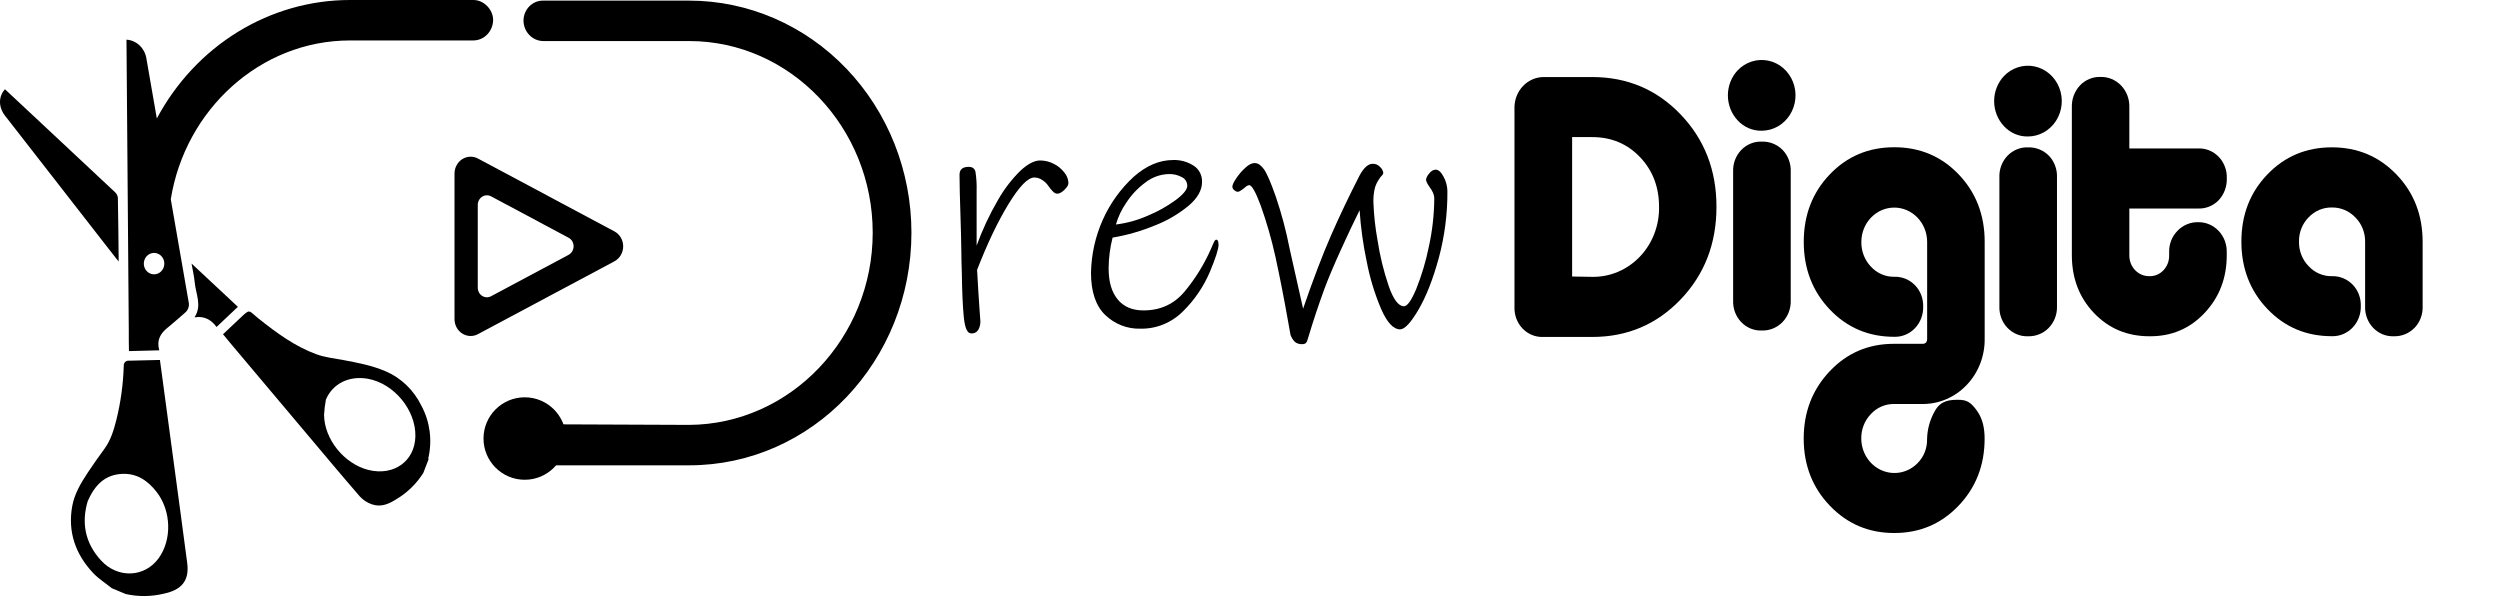 <svg width="667" height="160" viewBox="0 0 667 160" fill="none" xmlns="http://www.w3.org/2000/svg">
<path d="M163.893 61.714L127.523 42.3C126.868 41.95 126.137 41.781 125.401 41.81C124.665 41.84 123.949 42.066 123.321 42.467C122.692 42.868 122.174 43.431 121.814 44.102C121.454 44.772 121.265 45.528 121.265 46.297V85.153C121.265 85.922 121.454 86.678 121.814 87.348C122.174 88.019 122.692 88.582 123.321 88.983C123.949 89.384 124.665 89.611 125.401 89.64C126.137 89.669 126.868 89.5 127.523 89.15L163.893 69.736C164.606 69.363 165.205 68.79 165.624 68.082C166.042 67.374 166.264 66.558 166.264 65.725C166.264 64.892 166.042 64.076 165.624 63.368C165.205 62.66 164.606 62.087 163.893 61.714ZM151.695 67.995L131.024 79.032C130.651 79.233 130.234 79.329 129.814 79.312C129.395 79.295 128.987 79.166 128.629 78.936C128.272 78.707 127.977 78.385 127.773 78.001C127.57 77.618 127.465 77.186 127.468 76.748V54.668C127.466 54.23 127.573 53.799 127.777 53.417C127.98 53.035 128.275 52.713 128.632 52.484C128.989 52.255 129.396 52.125 129.815 52.107C130.234 52.09 130.65 52.185 131.024 52.384L151.695 63.427C152.098 63.64 152.438 63.965 152.675 64.368C152.912 64.77 153.038 65.233 153.038 65.705C153.038 66.177 152.912 66.64 152.675 67.042C152.438 67.445 152.098 67.77 151.695 67.983V67.995Z" fill="black"/>
<path d="M49.936 150.122C49.285 145.399 48.678 140.666 48.049 135.944L44.767 111.602C44.341 108.439 43.916 105.279 43.493 102.123C43.225 100.108 42.946 98.086 42.667 96.037L34.544 96.231H34.314C34.138 96.219 33.962 96.248 33.798 96.314C33.633 96.38 33.484 96.482 33.361 96.614C33.238 96.746 33.144 96.904 33.084 97.077C33.025 97.25 33.002 97.435 33.018 97.618C32.873 102.515 32.204 107.38 31.021 112.122C30.337 114.817 29.528 117.466 27.87 119.739C26.35 121.817 24.851 123.913 23.434 126.065C21.607 128.846 19.857 131.73 19.261 135.081C18.063 141.842 20.076 147.838 24.906 152.937C26.344 154.455 28.188 155.603 29.829 156.934L33.532 158.487C36.865 159.232 40.314 159.204 43.635 158.407C48.219 157.453 50.626 155.146 49.936 150.122ZM42.333 148.922C38.608 154.096 31.393 154.404 26.924 149.493C22.548 144.708 21.75 139.267 23.401 133.711C25.305 129.383 28.029 126.579 32.755 126.425C36.617 126.299 39.5 128.298 41.808 131.279C45.703 136.321 45.91 143.995 42.333 148.922Z" fill="black"/>
<path d="M112.94 126.18C111.138 129.025 108.726 131.392 105.895 133.094C103.903 134.379 101.737 135.424 99.243 134.562C98.028 134.156 96.927 133.444 96.038 132.489C91.29 127.025 86.651 121.463 81.991 115.93C75.328 108.028 68.671 100.123 62.02 92.216L59.498 89.179C60.997 87.763 62.463 86.375 63.94 84.988C66.844 82.252 66.188 82.749 68.978 84.988C73.747 88.785 78.665 92.411 84.397 94.512C86.695 95.357 89.195 95.614 91.612 96.065C95.414 96.779 99.199 97.493 102.82 99.028C106.989 100.798 110.405 104.079 112.442 108.267C114.725 112.517 115.378 117.512 114.269 122.245C114.269 122.337 114.313 122.451 114.335 122.554L112.94 126.18ZM86.957 106.583C86.702 107.925 86.536 109.283 86.46 110.648C86.498 117.198 91.859 123.781 98.313 125.386C105.074 127.042 110.653 123.056 110.823 116.467C110.998 109.426 105.14 102.318 98.138 101.05C93.073 100.188 88.801 102.34 86.957 106.583Z" fill="black"/>
<path d="M63.464 81.859L57.775 87.237C56.298 85.233 54.449 84.263 51.889 84.668C53.973 81.533 52.223 78.387 51.944 75.303C51.802 73.75 51.43 72.209 51.102 70.313L63.464 81.859Z" fill="black"/>
<path d="M126.325 1.20052e-05H93.417C82.902 -0.007 72.576 2.92 63.507 8.478C54.439 14.035 46.959 22.022 41.841 31.611C40.911 26.236 39.977 20.864 39.04 15.497C38.811 14.177 38.165 12.976 37.205 12.085C36.245 11.193 35.027 10.664 33.745 10.581C33.949 36.371 34.154 62.136 34.358 87.877C34.358 89.807 34.358 91.743 34.401 93.673L42.492 93.467C41.726 90.743 42.814 88.956 44.68 87.454L44.838 87.329C46.37 86.095 47.819 84.742 49.318 83.475C49.743 83.148 50.065 82.698 50.245 82.181C50.425 81.664 50.454 81.103 50.33 80.568C50.013 78.855 49.723 77.091 49.422 75.355L45.566 53.16C49.395 29.292 69.399 10.792 93.406 10.792H126.314C127.703 10.78 129.032 10.199 130.014 9.173C130.997 8.148 131.554 6.761 131.565 5.31C131.576 2.655 129.175 1.20052e-05 126.325 1.20052e-05ZM41.108 73.191C40.567 73.191 40.038 73.023 39.588 72.709C39.139 72.396 38.788 71.95 38.581 71.428C38.374 70.907 38.32 70.332 38.425 69.779C38.531 69.225 38.791 68.716 39.174 68.317C39.556 67.918 40.044 67.646 40.574 67.536C41.105 67.425 41.655 67.482 42.154 67.698C42.654 67.914 43.081 68.28 43.382 68.749C43.682 69.219 43.843 69.771 43.843 70.336C43.843 71.093 43.554 71.819 43.042 72.355C42.529 72.89 41.833 73.191 41.108 73.191Z" fill="black"/>
<path d="M1.33 23.816L11.176 33.021C17.696 39.112 24.206 45.202 30.704 51.293C31.117 51.669 31.382 52.192 31.448 52.76C31.557 58.191 31.596 63.609 31.656 69.051C31.656 69.188 31.656 69.325 31.628 69.753C30.534 68.377 29.626 67.201 28.707 66.019C19.59 54.313 10.474 42.604 1.357 30.891C-0.431 28.584 -0.464 25.798 1.33 23.816Z" fill="black"/>
<path d="M243.17 62.079C243.17 96.265 216.777 124.147 183.864 124.147H144.912C143.533 124.106 142.221 123.516 141.246 122.498C140.27 121.48 139.705 120.11 139.667 118.671C139.679 117.223 140.236 115.838 141.217 114.814C142.198 113.789 143.525 113.208 144.912 113.195L183.864 113.361C210.897 113.195 232.837 90.127 232.837 62.079C232.837 34.032 210.897 10.952 183.875 10.952H144.912C143.525 10.939 142.198 10.357 141.217 9.333C140.236 8.309 139.679 6.924 139.667 5.476C139.676 4.767 139.819 4.068 140.088 3.417C140.357 2.766 140.746 2.177 141.233 1.684C141.72 1.191 142.296 0.802 142.928 0.542C143.559 0.281 144.233 0.154 144.912 0.166H183.875C199.603 0.168 214.686 6.693 225.805 18.304C236.925 29.915 243.172 45.661 243.17 62.079Z" fill="black"/>
<circle cx="140" cy="117" r="11" fill="black"/>
<path d="M424.799 89.898H411.72C410.704 89.939 409.691 89.761 408.744 89.373C407.797 88.986 406.937 88.398 406.218 87.648C405.498 86.897 404.936 85.999 404.565 85.011C404.194 84.023 404.023 82.965 404.062 81.904V28.55C404.101 26.442 404.921 24.433 406.348 22.943C407.776 21.452 409.701 20.597 411.72 20.556H424.799C434.159 20.556 442.029 23.889 448.407 30.554C454.785 37.219 457.967 45.442 457.952 55.221C457.952 65.008 454.763 73.235 448.385 79.9C442.007 86.565 434.145 89.898 424.799 89.898ZM419.444 73.773C421.785 73.838 423.57 73.868 424.799 73.865C427.153 73.903 429.491 73.447 431.673 72.524C433.856 71.6 435.838 70.228 437.502 68.489C439.166 66.749 440.478 64.679 441.36 62.399C442.242 60.12 442.676 57.679 442.636 55.221C442.636 49.892 440.939 45.453 437.544 41.906C434.149 38.358 429.908 36.582 424.821 36.578H419.444V73.773Z" fill="black"/>
<path d="M505.361 142.207C498.574 142.207 492.857 139.781 488.207 134.927C483.558 130.074 481.231 124.103 481.227 117.015C481.227 109.931 483.539 103.945 488.163 99.057C492.787 94.169 498.491 91.727 505.273 91.731H512.931C513.752 91.731 514.162 91.269 514.162 90.355V64.546C514.162 62.116 513.238 59.786 511.592 58.067C509.946 56.349 507.713 55.384 505.386 55.384C503.058 55.384 500.825 56.349 499.179 58.067C497.533 59.786 496.609 62.116 496.609 64.546C496.588 65.765 496.802 66.977 497.239 68.108C497.676 69.239 498.327 70.267 499.153 71.129C499.954 72.008 500.922 72.703 501.995 73.169C503.067 73.636 504.221 73.865 505.383 73.842C506.402 73.808 507.417 73.989 508.367 74.374C509.317 74.76 510.183 75.342 510.913 76.086C511.635 76.829 512.202 77.72 512.578 78.702C512.954 79.685 513.133 80.738 513.101 81.796C513.132 82.863 512.953 83.926 512.576 84.919C512.199 85.912 511.631 86.814 510.908 87.569C510.184 88.324 509.321 88.917 508.369 89.311C507.418 89.704 506.4 89.891 505.377 89.858C498.536 89.858 492.803 87.426 488.18 82.561C483.556 77.696 481.244 71.685 481.244 64.529C481.244 57.368 483.556 51.371 488.18 46.536C492.803 41.702 498.536 39.285 505.377 39.285C512.226 39.285 517.96 41.702 522.581 46.536C527.201 51.371 529.511 57.364 529.511 64.517V90.292C529.547 92.586 529.143 94.864 528.324 96.993C527.504 99.121 526.285 101.058 524.738 102.687C523.192 104.318 521.348 105.608 519.317 106.484C517.286 107.36 515.107 107.803 512.91 107.788H505.361C504.2 107.763 503.047 107.991 501.974 108.456C500.902 108.92 499.934 109.612 499.131 110.488C498.305 111.344 497.654 112.366 497.217 113.491C496.78 114.617 496.566 115.823 496.587 117.038C496.601 118.846 497.124 120.609 498.09 122.109C499.055 123.61 500.422 124.782 502.019 125.479C503.617 126.177 505.376 126.369 507.077 126.033C508.779 125.696 510.349 124.846 511.591 123.587C512.416 122.768 513.068 121.78 513.507 120.684C513.946 119.587 514.162 118.408 514.14 117.22C514.188 114.536 514.915 111.912 516.246 109.615C517.827 106.76 520.332 106.668 522.499 106.668C524.665 106.668 525.78 107.239 527.476 109.615C529.09 111.899 529.495 114.531 529.495 117.038C529.495 124.126 527.17 130.097 522.52 134.95C517.871 139.804 512.151 142.223 505.361 142.207Z" fill="black"/>
<path d="M541.036 36.413C539.85 36.435 538.671 36.204 537.574 35.731C536.476 35.259 535.484 34.556 534.658 33.666C532.979 31.881 532.038 29.479 532.038 26.977C532.038 24.475 532.979 22.073 534.658 20.288C535.711 19.192 537.007 18.385 538.43 17.937C539.853 17.489 541.36 17.414 542.817 17.719C544.275 18.025 545.638 18.7 546.785 19.686C547.933 20.672 548.83 21.938 549.398 23.372C549.965 24.806 550.185 26.364 550.038 27.908C549.891 29.452 549.381 30.934 548.554 32.224C547.727 33.513 546.609 34.57 545.297 35.301C543.986 36.031 542.522 36.413 541.036 36.413ZM546.61 87.477C545.882 88.217 545.018 88.796 544.071 89.18C543.124 89.565 542.112 89.746 541.096 89.715C540.08 89.758 539.066 89.581 538.118 89.194C537.171 88.807 536.31 88.22 535.59 87.469C534.871 86.718 534.309 85.82 533.938 84.831C533.567 83.841 533.397 82.782 533.438 81.721V47.313C533.397 46.252 533.567 45.193 533.938 44.204C534.309 43.215 534.871 42.317 535.59 41.565C536.31 40.814 537.171 40.227 538.118 39.84C539.066 39.454 540.08 39.276 541.096 39.319C542.119 39.283 543.138 39.462 544.092 39.846C545.047 40.229 545.918 40.809 546.654 41.552C547.375 42.309 547.938 43.214 548.308 44.209C548.678 45.204 548.847 46.269 548.804 47.336V81.75C548.835 82.809 548.655 83.863 548.278 84.847C547.901 85.83 547.333 86.722 546.61 87.466V87.477Z" fill="black"/>
<path d="M469.998 34.877C468.812 34.9 467.633 34.669 466.536 34.196C465.438 33.724 464.446 33.02 463.62 32.131C461.941 30.346 461 27.944 461 25.442C461 22.939 461.941 20.537 463.62 18.752C464.673 17.657 465.968 16.85 467.392 16.402C468.815 15.954 470.321 15.879 471.779 16.184C473.236 16.489 474.6 17.164 475.747 18.151C476.895 19.137 477.792 20.403 478.36 21.836C478.927 23.271 479.147 24.829 479 26.373C478.853 27.917 478.343 29.399 477.516 30.689C476.689 31.978 475.571 33.035 474.259 33.766C472.948 34.496 471.484 34.878 469.998 34.877ZM475.572 85.942C474.844 86.681 473.98 87.26 473.032 87.645C472.086 88.029 471.074 88.211 470.058 88.18C469.041 88.223 468.028 88.046 467.08 87.659C466.133 87.272 465.272 86.685 464.552 85.934C463.833 85.183 463.271 84.284 462.9 83.295C462.529 82.306 462.359 81.247 462.4 80.186V45.778C462.359 44.717 462.529 43.658 462.9 42.669C463.271 41.68 463.833 40.782 464.552 40.03C465.272 39.279 466.133 38.692 467.08 38.305C468.028 37.919 469.041 37.741 470.058 37.784C471.081 37.748 472.1 37.927 473.054 38.31C474.009 38.694 474.88 39.274 475.616 40.016C476.337 40.774 476.9 41.679 477.27 42.674C477.64 43.669 477.809 44.734 477.766 45.801V80.215C477.797 81.274 477.617 82.328 477.24 83.311C476.863 84.295 476.295 85.186 475.572 85.93V85.942Z" fill="black"/>
<path d="M573.462 89.715C567.555 89.715 562.632 87.654 558.693 83.531C554.755 79.409 552.78 74.27 552.769 68.115V28.584C552.738 27.52 552.912 26.461 553.281 25.469C553.651 24.477 554.208 23.574 554.919 22.811C555.631 22.058 556.484 21.466 557.425 21.073C558.367 20.68 559.375 20.494 560.389 20.527C561.411 20.496 562.429 20.683 563.379 21.077C564.329 21.471 565.193 22.063 565.916 22.819C566.639 23.574 567.206 24.475 567.583 25.468C567.96 26.461 568.138 27.523 568.107 28.59V39.61H586.453C587.468 39.566 588.481 39.742 589.427 40.126C590.373 40.51 591.233 41.095 591.952 41.843C592.672 42.591 593.235 43.487 593.607 44.473C593.978 45.46 594.15 46.516 594.111 47.576C594.145 48.645 593.972 49.711 593.604 50.709C593.236 51.707 592.679 52.619 591.967 53.388C591.244 54.14 590.379 54.728 589.427 55.114C588.475 55.501 587.457 55.677 586.437 55.632H568.107V68.092C568.093 68.83 568.222 69.563 568.486 70.248C568.75 70.933 569.144 71.555 569.644 72.077C570.144 72.599 570.74 73.011 571.396 73.286C572.053 73.562 572.755 73.697 573.462 73.682C574.163 73.703 574.861 73.571 575.511 73.295C576.161 73.018 576.749 72.604 577.236 72.077C577.73 71.55 578.117 70.924 578.373 70.237C578.63 69.55 578.751 68.817 578.73 68.08V67.246C578.705 66.19 578.892 65.138 579.277 64.161C579.662 63.183 580.237 62.299 580.967 61.565C581.685 60.821 582.54 60.235 583.48 59.843C584.419 59.451 585.425 59.259 586.437 59.281C587.449 59.258 588.454 59.448 589.394 59.842C590.333 60.235 591.186 60.823 591.902 61.57C592.618 62.318 593.181 63.208 593.558 64.188C593.935 65.169 594.117 66.219 594.095 67.275V68.097C594.095 74.188 592.12 79.327 588.171 83.514C584.222 87.701 579.319 89.769 573.462 89.715Z" fill="black"/>
<path d="M644.201 87.466C643.471 88.209 642.605 88.791 641.655 89.178C640.705 89.565 639.689 89.747 638.67 89.715C637.654 89.758 636.64 89.581 635.692 89.194C634.745 88.807 633.884 88.22 633.164 87.469C632.445 86.718 631.883 85.82 631.512 84.831C631.141 83.841 630.971 82.782 631.012 81.721V64.546C631.035 63.331 630.817 62.125 630.371 61.003C629.926 59.881 629.263 58.867 628.425 58.025C627.606 57.161 626.628 56.479 625.55 56.021C624.471 55.563 623.315 55.337 622.151 55.358C620.995 55.333 619.846 55.555 618.775 56.01C617.703 56.464 616.732 57.142 615.921 58.002C615.093 58.841 614.439 59.849 614.001 60.963C613.563 62.077 613.348 63.273 613.372 64.477C613.351 65.687 613.566 66.888 614.004 68.008C614.442 69.129 615.094 70.144 615.921 70.992C616.725 71.865 617.694 72.554 618.767 73.017C619.839 73.48 620.991 73.706 622.151 73.682C623.169 73.649 624.183 73.83 625.133 74.216C626.082 74.602 626.947 75.183 627.676 75.926C628.398 76.669 628.966 77.559 629.342 78.541C629.719 79.524 629.896 80.578 629.864 81.636C629.893 82.703 629.713 83.765 629.336 84.757C628.958 85.749 628.39 86.65 627.667 87.405C626.944 88.16 626.081 88.753 625.131 89.147C624.18 89.542 623.162 89.729 622.14 89.698C615.292 89.698 609.557 87.275 604.937 82.43C600.316 77.583 598.005 71.594 598.001 64.46C598.001 57.327 600.313 51.352 604.937 46.536C609.561 41.721 615.295 39.312 622.14 39.308C628.981 39.308 634.728 41.725 639.381 46.559C644.035 51.394 646.361 57.391 646.361 64.552V81.71C646.402 82.773 646.23 83.834 645.858 84.824C645.487 85.815 644.922 86.714 644.201 87.466Z" fill="black"/>
<path d="M284.006 50.63C283.273 51.333 282.644 51.681 282.119 51.681C281.669 51.659 281.245 51.454 280.938 51.11C280.464 50.636 280.037 50.114 279.663 49.551C279.225 48.921 278.666 48.392 278.022 47.998C277.406 47.587 276.691 47.363 275.96 47.353C274.264 47.353 271.983 49.69 269.117 54.365C266.251 59.04 263.441 64.917 260.688 71.997C260.748 73.402 260.852 75.178 260.994 77.313C261.136 79.449 261.246 81.036 261.306 82.075L261.568 85.741C261.579 86.526 261.391 87.301 261.021 87.985C260.816 88.316 260.527 88.581 260.186 88.75C259.845 88.919 259.466 88.987 259.091 88.945C258.095 88.945 257.451 87.555 257.16 84.776C256.868 81.997 256.685 77.953 256.613 72.642C256.552 71.295 256.509 69.376 256.481 66.87C256.454 64.363 256.377 61.371 256.263 57.888C256.088 52.642 256 48.887 256 46.622C256 45.217 256.819 44.515 258.456 44.515C259.452 44.515 260.048 44.96 260.256 45.846C260.515 47.525 260.618 49.227 260.562 50.927V65.534C262.1 61.297 264.01 57.218 266.267 53.348C267.908 50.453 269.934 47.816 272.284 45.514C274.242 43.714 275.984 42.813 277.508 42.813C278.789 42.813 280.052 43.128 281.195 43.733C282.288 44.278 283.248 45.077 284.001 46.068C284.631 46.821 285.002 47.772 285.057 48.769C285.1 49.3 284.723 49.928 284.006 50.63Z" fill="black"/>
<path d="M325.108 65.334C325.108 66.438 324.331 68.851 322.778 72.574C321.112 76.472 318.727 79.989 315.76 82.926C314.242 84.482 312.442 85.705 310.464 86.523C308.486 87.341 306.372 87.737 304.245 87.688C300.776 87.797 297.404 86.481 294.853 84.022C292.337 81.579 291.079 77.823 291.079 72.757C291.171 67.895 292.233 63.106 294.198 58.696C296.163 54.287 298.987 50.353 302.49 47.147C305.848 44.178 309.351 42.694 312.997 42.694C314.923 42.629 316.825 43.154 318.467 44.207C319.179 44.658 319.761 45.299 320.154 46.064C320.548 46.829 320.737 47.69 320.705 48.558C320.705 50.701 319.55 52.777 317.242 54.787C314.529 57.042 311.492 58.836 308.244 60.103C304.565 61.628 300.74 62.732 296.834 63.398C296.149 66.089 295.796 68.86 295.783 71.643C295.783 75.188 296.587 77.936 298.196 79.888C299.804 81.847 302.101 82.818 305.088 82.818C309.588 82.818 313.244 81.139 316.055 77.781C318.9 74.362 321.264 70.538 323.079 66.424C323.193 66.179 323.396 65.705 323.691 65.002C323.987 64.3 324.238 63.946 324.479 63.946C324.9 63.958 325.108 64.42 325.108 65.334ZM315.322 47.262C314.28 46.695 313.117 46.412 311.942 46.439C309.628 46.47 307.384 47.27 305.536 48.723C303.518 50.215 301.778 52.078 300.4 54.222C299.217 55.949 298.314 57.866 297.725 59.898C300.655 59.536 303.521 58.743 306.236 57.54C308.889 56.45 311.408 55.035 313.741 53.326C315.758 51.803 316.766 50.55 316.766 49.568C316.764 49.08 316.627 48.602 316.371 48.192C316.114 47.783 315.75 47.46 315.322 47.262Z" fill="black"/>
<path d="M383.861 68.862C382.315 74.508 380.515 79.087 378.463 82.601C376.41 86.114 374.769 87.871 373.54 87.871C371.785 87.871 370.117 86.099 368.535 82.555C366.781 78.445 365.471 74.143 364.629 69.73C363.676 65.237 363.045 60.675 362.742 56.084C361.166 59.258 359.471 62.846 357.655 66.847C355.839 70.848 354.405 74.253 353.355 77.062C351.776 81.394 350.372 85.608 349.143 89.704C349.033 89.986 348.943 90.276 348.875 90.572C348.811 90.936 348.643 91.272 348.394 91.537C348.129 91.739 347.803 91.837 347.475 91.811C346.773 91.876 346.071 91.673 345.5 91.24C344.977 90.715 344.572 90.075 344.313 89.367L343.63 85.581C342.576 79.597 341.463 73.918 340.293 68.543C339.266 63.876 337.947 59.285 336.344 54.799C334.998 51.194 333.975 49.391 333.275 49.391C332.877 49.47 332.51 49.668 332.219 49.962C331.806 50.319 331.365 50.64 330.901 50.922C330.752 51.035 330.579 51.111 330.397 51.143C330.214 51.175 330.027 51.161 329.851 51.104C329.15 50.739 328.795 50.311 328.795 49.825C328.795 49.34 329.15 48.569 329.851 47.541C330.544 46.512 331.354 45.575 332.263 44.749C333.171 43.927 333.975 43.51 334.675 43.51C335.16 43.499 335.636 43.644 336.037 43.927C336.488 44.275 336.889 44.69 337.224 45.16C337.979 46.2 339.031 48.628 340.38 52.446C341.919 56.978 343.151 61.616 344.067 66.327L347.666 82.355C350.358 74.537 352.83 68.048 355.084 62.89C357.337 57.732 359.89 52.372 362.742 46.81C363.858 44.739 365.028 43.703 366.254 43.699C366.634 43.687 367.012 43.763 367.361 43.92C367.709 44.078 368.02 44.315 368.272 44.612C368.687 44.994 368.966 45.511 369.065 46.08C369.026 46.403 368.867 46.699 368.622 46.902C368.354 47.178 368.119 47.486 367.922 47.821C367.441 48.516 367.071 49.287 366.828 50.105C366.512 51.391 366.377 52.719 366.429 54.045C366.553 57.411 366.919 60.763 367.523 64.072C368.156 68.236 369.154 72.33 370.504 76.303C371.762 79.911 373.122 81.714 374.584 81.71C375.467 81.71 376.55 80.187 377.834 77.142C379.299 73.489 380.432 69.7 381.214 65.825C382.153 61.573 382.639 57.226 382.664 52.863C382.664 52.007 382.253 51.03 381.433 49.934C380.787 49.014 380.465 48.346 380.465 47.918C380.58 47.307 380.872 46.747 381.301 46.314C381.493 46.015 381.746 45.765 382.042 45.582C382.339 45.4 382.671 45.288 383.014 45.257C383.774 45.257 384.491 45.903 385.163 47.182C385.805 48.355 386.151 49.679 386.17 51.03C386.202 57.058 385.425 63.06 383.861 68.862Z" fill="black"/>
</svg>

